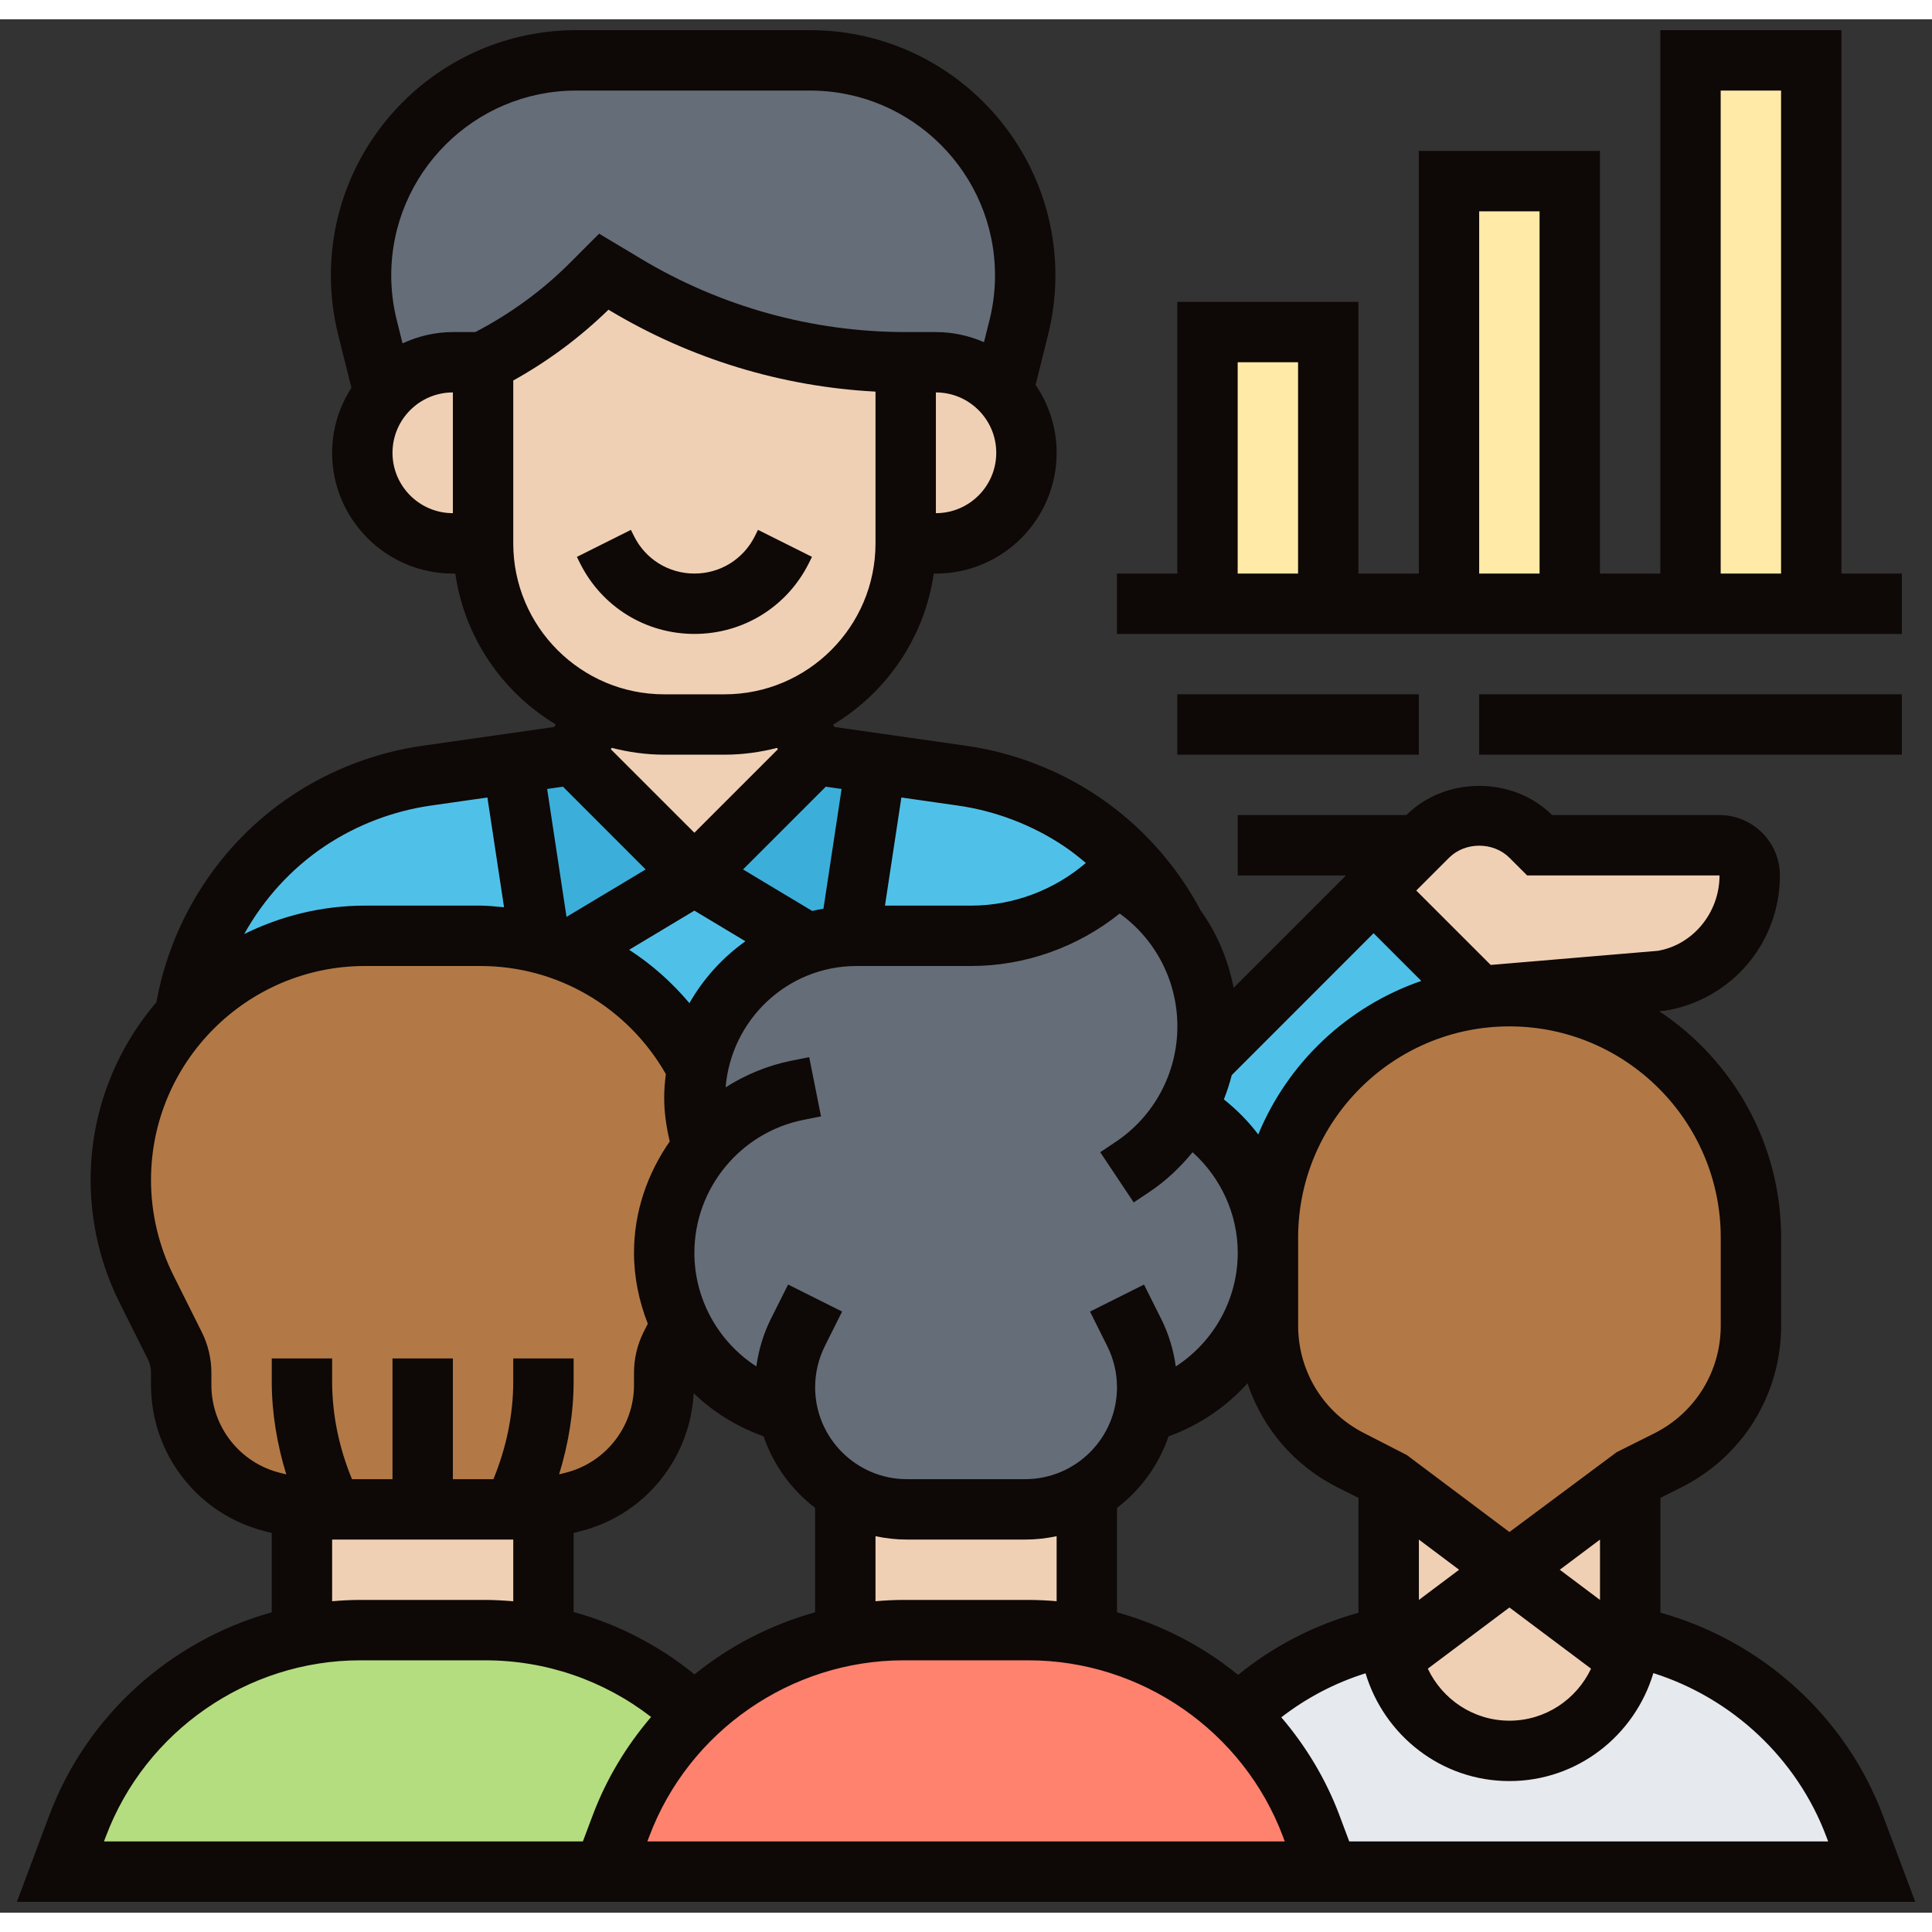 <svg width="100" height="100" viewBox="0 0 100 98" fill="none" xmlns="http://www.w3.org/2000/svg">
  <rect x="0" y="0" width="100" height="98" fill="#333333" stroke="none"/>
  <path d="M87.5 2.125H93.75V30.25H87.5V2.125Z" fill="#FFEAA7" />
  <path d="M75 8.375H81.25V30.25H75V8.375Z" fill="#FFEAA7" />
  <path d="M62.5 16.188H68.75V30.25H62.5V16.188Z" fill="#FFEAA7" />
  <path d="M52.734 15.953L51.891 19.281C51.047 18.344 49.812 17.75 48.438 17.75H46.875C41.766 17.75 36.75 16.359 32.359 13.734L31.25 13.062L30.594 13.719C28.953 15.359 27.062 16.719 25 17.75H23.438C22.141 17.75 20.969 18.281 20.125 19.125C20.047 19.203 19.953 19.297 19.875 19.391L19.016 15.953C18.797 15.078 18.688 14.172 18.688 13.25C18.688 10.188 19.938 7.406 21.953 5.391C23.969 3.375 26.75 2.125 29.812 2.125H41.938C48.078 2.125 53.062 7.109 53.062 13.25C53.062 14.172 52.953 15.078 52.734 15.953Z" fill="#656D78" />
  <path d="M76.562 50.562L76.484 50.672C73.688 51.031 71.188 52.328 69.281 54.219C67.031 56.484 65.625 59.609 65.625 63.062V63.844C65.625 60.719 63.938 57.938 61.359 56.438C61.391 56.375 61.438 56.312 61.469 56.25C61.859 55.5 62.156 54.703 62.328 53.859L71.094 45.094L76.562 50.562Z" fill="#4FC1E9" />
  <path d="M26.531 38.516L27.953 47.812V47.828C26.969 47.562 25.938 47.438 24.859 47.438H18.891C15.188 47.438 11.859 49.031 9.547 51.562C10.156 47.469 12.469 43.812 15.953 41.484C17.797 40.266 19.891 39.469 22.062 39.156L26.531 38.516Z" fill="#4FC1E9" />
  <path d="M55.922 41.484C58.031 42.906 59.719 44.812 60.859 47.016C60.234 46.156 59.453 45.406 58.562 44.812L57.812 44.312C55.812 46.312 53.094 47.438 50.266 47.438H44.328C44.219 47.438 44.094 47.438 43.984 47.453V47.438L45.344 38.516L49.797 39.156C51.984 39.469 54.078 40.266 55.922 41.484Z" fill="#4FC1E9" />
  <path d="M35.938 44.312L41.797 47.828C40.5 48.234 39.344 48.953 38.406 49.906C37.234 51.078 36.406 52.578 36.094 54.266H36.078C34.656 51.516 32.266 49.359 29.359 48.266L35.938 44.312Z" fill="#4FC1E9" />
  <path d="M45.344 38.516L43.984 47.438V47.453C43.219 47.469 42.484 47.609 41.797 47.828L35.938 44.312L42.188 38.062L45.344 38.516Z" fill="#3BAFDA" />
  <path d="M35.938 44.312L29.359 48.266C28.906 48.078 28.438 47.938 27.953 47.828V47.812L26.531 38.516L29.688 38.062L35.938 44.312Z" fill="#3BAFDA" />
  <path d="M84.203 84.812C84.297 84.453 84.344 84.062 84.359 83.672H84.375C89.625 84.703 94.062 88.375 95.984 93.516L96.875 95.875H68.75L67.859 93.516C67.016 91.281 65.703 89.328 64.062 87.734C66.203 85.672 68.922 84.25 71.875 83.672H71.891C71.906 84.062 71.953 84.453 72.047 84.812C72.703 87.578 75.172 89.625 78.125 89.625C79.844 89.625 81.406 88.922 82.547 87.797C83.344 86.984 83.938 85.953 84.203 84.812Z" fill="#E6E9ED" />
  <path d="M78.125 80.25L84.203 84.812C83.938 85.953 83.344 86.984 82.547 87.797C81.406 88.922 79.844 89.625 78.125 89.625C75.172 89.625 72.703 87.578 72.047 84.812L78.125 80.25Z" fill="#F0D0B4" />
  <path d="M84.375 75.562V83.375C84.375 83.469 84.375 83.578 84.359 83.672C84.344 84.062 84.297 84.453 84.203 84.812L78.125 80.25L84.375 75.562Z" fill="#F0D0B4" />
  <path d="M78.125 80.25L72.047 84.812C71.953 84.453 71.906 84.062 71.891 83.672C71.875 83.578 71.875 83.469 71.875 83.375V75.562L78.125 80.25Z" fill="#F0D0B4" />
  <path d="M35.938 87.734C34.297 89.328 32.984 91.281 32.141 93.516L31.25 95.875H3.125L4.016 93.516C5.938 88.375 10.375 84.703 15.625 83.688C16.609 83.469 17.609 83.375 18.641 83.375H25.109C26.141 83.375 27.141 83.469 28.125 83.672C31.094 84.25 33.797 85.688 35.938 87.734Z" fill="#B4DD7F" />
  <path d="M67.859 93.516L68.75 95.875H31.25L32.141 93.516C32.984 91.281 34.297 89.328 35.938 87.734C38.078 85.672 40.781 84.25 43.75 83.688C44.734 83.469 45.734 83.375 46.766 83.375H53.234C54.266 83.375 55.266 83.469 56.25 83.688C59.219 84.25 61.922 85.672 64.062 87.734C65.703 89.328 67.016 91.281 67.859 93.516Z" fill="#FF826E" />
  <path d="M56.25 76.266V83.672V83.688C55.266 83.469 54.266 83.375 53.234 83.375H46.766C45.734 83.375 44.734 83.469 43.75 83.688V83.672V76.266V76.25C44.688 76.812 45.781 77.125 46.953 77.125H53.047C54.219 77.125 55.312 76.812 56.25 76.25V76.266Z" fill="#F0D0B4" />
  <path d="M28.125 77.125V83.672C27.141 83.469 26.141 83.375 25.109 83.375H18.641C17.609 83.375 16.609 83.469 15.625 83.688V83.672V77.125H17.188H21.875H26.562H28.125Z" fill="#F0D0B4" />
  <path d="M35.938 55.828C35.938 56.703 36.078 57.562 36.328 58.391C35.109 59.875 34.375 61.797 34.375 63.844C34.375 65.188 34.672 66.453 35.234 67.594L34.703 68.656C34.484 69.094 34.375 69.562 34.375 70.047V70.688C34.375 73.547 32.422 76.047 29.641 76.75L28.125 77.125H26.562H21.875H17.188H15.625L14.109 76.75C11.328 76.047 9.375 73.547 9.375 70.688V70.047C9.375 69.562 9.266 69.094 9.047 68.656L7.578 65.734C6.703 63.969 6.25 62.047 6.25 60.078C6.25 56.797 7.484 53.812 9.547 51.562C11.859 49.031 15.188 47.438 18.891 47.438H24.859C25.938 47.438 26.969 47.562 27.953 47.828C28.438 47.938 28.906 48.078 29.359 48.266C32.266 49.359 34.656 51.516 36.078 54.266H36.094C35.984 54.766 35.938 55.297 35.938 55.828Z" fill="#B27946" />
  <path d="M90.625 63.062V67.609C90.625 70.562 88.953 73.281 86.312 74.594L84.375 75.562L78.125 80.25L71.875 75.562L69.938 74.594C67.297 73.281 65.625 70.562 65.625 67.609V63.844V63.062C65.625 59.609 67.031 56.484 69.281 54.219C71.188 52.328 73.688 51.031 76.484 50.672L78.125 50.562C85.031 50.562 90.625 56.156 90.625 63.062Z" fill="#B27946" />
  <path d="M61.359 56.438C63.938 57.938 65.625 60.719 65.625 63.844C65.625 65.812 64.969 67.625 63.844 69.094C62.703 70.562 61.109 71.656 59.234 72.141C58.859 73.891 57.75 75.375 56.25 76.25C55.312 76.812 54.219 77.125 53.047 77.125H46.953C45.781 77.125 44.688 76.812 43.75 76.25C43.281 75.984 42.844 75.656 42.469 75.281C41.625 74.422 41.031 73.344 40.766 72.141C38.891 71.656 37.297 70.562 36.156 69.094C35.797 68.625 35.484 68.125 35.234 67.594C34.672 66.453 34.375 65.188 34.375 63.844C34.375 61.797 35.109 59.875 36.328 58.391C36.078 57.562 35.938 56.703 35.938 55.828C35.938 55.297 35.984 54.766 36.094 54.266C36.406 52.578 37.234 51.078 38.406 49.906C39.344 48.953 40.5 48.234 41.797 47.828C42.484 47.609 43.219 47.469 43.984 47.453C44.094 47.438 44.219 47.438 44.328 47.438H50.266C53.094 47.438 55.812 46.312 57.812 44.312L58.562 44.812C59.453 45.406 60.234 46.156 60.859 47.016C61.906 48.484 62.5 50.266 62.5 52.125C62.5 52.719 62.438 53.297 62.328 53.859C62.156 54.703 61.859 55.5 61.469 56.25C61.438 56.312 61.391 56.375 61.359 56.438Z" fill="#656D78" />
  <path d="M73.438 42.75L73.891 42.297C74.609 41.578 75.562 41.188 76.562 41.188C77.562 41.188 78.516 41.578 79.234 42.297L79.688 42.75H89C89.859 42.75 90.562 43.453 90.562 44.312C90.562 45.656 90.078 46.922 89.25 47.891C88.438 48.859 87.281 49.547 85.938 49.766L76.562 50.562L71.094 45.094L73.438 42.75Z" fill="#F0D0B4" />
  <path d="M48.438 17.75C49.812 17.75 51.047 18.344 51.891 19.281C52.656 20.109 53.125 21.219 53.125 22.438C53.125 23.734 52.594 24.906 51.75 25.75C50.906 26.594 49.734 27.125 48.438 27.125H46.875V17.75H48.438Z" fill="#F0D0B4" />
  <path d="M42.188 38.062L35.938 44.312L29.688 38.062L30.891 35.828C31.969 36.266 33.141 36.5 34.375 36.5H37.5C38.734 36.5 39.906 36.266 40.984 35.828L42.188 38.062Z" fill="#F0D0B4" />
  <path d="M46.875 17.75V27.125C46.875 31.062 44.438 34.453 40.984 35.828C39.906 36.266 38.734 36.5 37.5 36.5H34.375C33.141 36.5 31.969 36.266 30.891 35.828C27.438 34.453 25 31.062 25 27.125V17.75C27.062 16.719 28.953 15.359 30.594 13.719L31.25 13.062L32.359 13.734C36.75 16.359 41.766 17.75 46.875 17.75Z" fill="#F0D0B4" />
  <path d="M23.438 17.75H25V27.125H23.438C20.844 27.125 18.75 25.031 18.75 22.438C18.75 21.266 19.172 20.203 19.875 19.391C19.953 19.297 20.047 19.203 20.125 19.125C20.969 18.281 22.141 17.75 23.438 17.75Z" fill="#F0D0B4" />
  <path d="M97.456 92.964C95.531 87.834 91.18 83.931 85.941 82.47V76.53L87.009 75.995C90.205 74.397 92.191 71.183 92.191 67.609V63.062C92.191 58.17 89.677 53.859 85.877 51.339L86.197 51.312C89.633 50.741 92.127 47.797 92.127 44.314C92.127 42.591 90.725 41.189 89.002 41.189H80.338C78.323 39.175 74.808 39.175 72.794 41.189H64.066V44.314H69.669L63.853 50.13C63.569 48.678 62.994 47.311 62.142 46.12C60.875 43.737 59.033 41.686 56.784 40.186C54.767 38.842 52.431 37.948 50.03 37.605L43.189 36.628L43.123 36.506C45.883 34.847 47.855 32.006 48.33 28.689H48.441C51.888 28.689 54.691 25.886 54.691 22.439C54.691 21.134 54.286 19.923 53.6 18.92L54.247 16.336C54.498 15.331 54.627 14.295 54.627 13.256C54.627 6.256 48.933 0.562 41.934 0.562H29.819C22.82 0.562 17.127 6.256 17.127 13.255C17.127 14.294 17.255 15.33 17.506 16.333L18.191 19.07C17.564 20.044 17.191 21.195 17.191 22.438C17.191 25.884 19.994 28.688 23.441 28.688H23.566C24.044 32.003 26.008 34.836 28.764 36.494L28.692 36.627L21.852 37.603C19.45 37.948 17.114 38.839 15.095 40.184C11.405 42.644 8.884 46.525 8.095 50.877C5.978 53.358 4.691 56.569 4.691 60.078C4.691 62.273 5.209 64.472 6.191 66.43L7.652 69.352C7.759 69.567 7.816 69.808 7.816 70.05V70.683C7.816 74.275 10.25 77.391 13.734 78.263L14.066 78.344V82.453C8.864 83.906 4.5 87.766 2.55 92.966L0.875 97.438H99.133L97.456 92.964ZM64.084 85.691C62.25 84.198 60.114 83.095 57.816 82.453V77.048C59.041 76.112 59.972 74.834 60.483 73.347C62.084 72.769 63.472 71.819 64.569 70.598C65.341 72.909 66.981 74.862 69.248 75.995L70.316 76.528V82.477C68.034 83.108 65.923 84.197 64.084 85.691ZM29.691 78.344L30.022 78.261C33.366 77.427 35.717 74.517 35.905 71.111C36.917 72.094 38.148 72.85 39.523 73.345C40.034 74.833 40.966 76.111 42.191 77.047V82.452C39.903 83.091 37.775 84.186 35.947 85.667C34.092 84.156 31.966 83.066 29.691 82.439V78.344ZM32.564 48.161L35.941 46.134L38.583 47.72C37.398 48.562 36.408 49.655 35.684 50.922C34.777 49.845 33.731 48.914 32.564 48.161ZM57.955 46.284C59.83 47.636 60.941 49.797 60.941 52.122C60.941 54.536 59.742 56.777 57.734 58.114L56.948 58.638L58.681 61.237L59.467 60.714C60.337 60.134 61.086 59.425 61.728 58.639C63.189 59.955 64.066 61.841 64.066 63.844C64.066 66.27 62.812 68.461 60.858 69.728C60.741 68.88 60.492 68.048 60.109 67.28L59.214 65.489L56.419 66.888L57.312 68.677C57.642 69.334 57.816 70.07 57.816 70.805C57.816 73.428 55.681 75.562 53.058 75.562H46.948C44.325 75.562 42.191 73.428 42.191 70.805C42.191 70.07 42.364 69.334 42.692 68.677L43.587 66.886L40.792 65.487L39.895 67.278C39.513 68.045 39.266 68.878 39.148 69.725C37.194 68.461 35.941 66.27 35.941 63.844C35.941 60.513 38.312 57.62 41.58 56.966L42.495 56.783L41.884 53.719L40.966 53.902C39.725 54.15 38.581 54.633 37.558 55.28C37.847 51.775 40.758 49 44.336 49H50.272C53.058 49 55.792 48.022 57.955 46.284ZM71.097 47.303L73.567 49.773C69.744 51.089 66.659 54.002 65.127 57.72C64.617 57.045 64.017 56.438 63.348 55.905C63.509 55.495 63.647 55.077 63.755 54.647L71.097 47.303ZM53.237 81.812H46.769C46.281 81.812 45.797 81.838 45.316 81.88V78.514C45.844 78.625 46.388 78.688 46.948 78.688H53.058C53.619 78.688 54.163 78.625 54.691 78.513V81.878C54.209 81.838 53.727 81.812 53.237 81.812ZM42.622 46.033C42.427 46.067 42.234 46.106 42.042 46.152L38.459 44.002L42.742 39.719L43.561 39.836L42.622 46.033ZM40.222 37.711L40.261 37.783L35.941 42.103L31.62 37.783L31.661 37.708C32.531 37.931 33.439 38.062 34.378 38.062H37.503C38.442 38.062 39.352 37.934 40.222 37.711ZM33.42 44.002L29.323 46.459L28.32 39.836L29.139 39.719L33.42 44.002ZM46.769 84.938H53.239C59.067 84.938 64.359 88.605 66.406 94.061L66.498 94.312H33.508L33.602 94.062C35.648 88.605 40.939 84.938 46.769 84.938ZM75.523 80.25L73.441 81.812V78.688L75.523 80.25ZM78.128 82.203L82.353 85.37C81.6 86.956 79.997 88.062 78.128 88.062C76.259 88.062 74.656 86.956 73.903 85.37L78.128 82.203ZM80.733 80.25L82.816 78.688V81.812L80.733 80.25ZM89.066 63.062V67.609C89.066 69.991 87.742 72.134 85.611 73.198L83.68 74.164L78.128 78.297L72.816 74.312L70.645 73.198C68.514 72.134 67.191 69.992 67.191 67.609V63.062C67.191 57.033 72.098 52.125 78.128 52.125C84.158 52.125 89.066 57.033 89.066 63.062ZM78.128 43.397L79.044 44.312H89.002C89.002 46.263 87.606 47.909 85.809 48.214L77.158 48.945L73.306 45.094L75.003 43.397C75.839 42.564 77.292 42.564 78.128 43.397ZM55.05 42.784C55.453 43.053 55.833 43.355 56.203 43.666C54.562 45.073 52.441 45.875 50.272 45.875H45.806L46.655 40.278L49.587 40.697C51.53 40.975 53.42 41.697 55.05 42.784ZM48.441 25.562V19.312C50.164 19.312 51.566 20.714 51.566 22.438C51.566 24.161 50.164 25.562 48.441 25.562ZM29.819 3.688H41.934C47.209 3.688 51.502 7.98 51.502 13.255C51.502 14.037 51.405 14.819 51.216 15.575L50.931 16.711C50.167 16.378 49.327 16.188 48.441 16.188H46.878C42.05 16.188 37.311 14.875 33.172 12.391L31.011 11.095L29.494 12.613C28.055 14.052 26.406 15.247 24.603 16.188H23.441C22.509 16.188 21.631 16.406 20.836 16.773L20.536 15.573C20.347 14.819 20.25 14.037 20.25 13.255C20.252 7.98 24.544 3.688 29.819 3.688ZM20.316 22.438C20.316 20.714 21.717 19.312 23.441 19.312V25.562C21.717 25.562 20.316 24.161 20.316 22.438ZM26.566 27.125V18.694C28.364 17.697 30.019 16.467 31.494 15.03L31.562 15.07C35.741 17.577 40.466 19.016 45.316 19.27V27.125C45.316 31.433 41.811 34.938 37.503 34.938H34.378C30.07 34.938 26.566 31.433 26.566 27.125ZM16.83 42.784C18.462 41.697 20.353 40.975 22.295 40.697L25.228 40.278L26.089 45.959C25.681 45.925 25.277 45.875 24.863 45.875H18.894C16.647 45.875 14.53 46.414 12.639 47.347C13.652 45.534 15.072 43.956 16.83 42.784ZM10.941 70.683V70.05C10.941 69.327 10.77 68.602 10.447 67.955L8.986 65.031C8.22 63.503 7.816 61.792 7.816 60.078C7.816 53.97 12.786 49 18.894 49H24.863C28.863 49 32.487 51.139 34.464 54.592C34.413 55 34.378 55.413 34.378 55.833C34.378 56.594 34.494 57.342 34.666 58.081C33.513 59.736 32.816 61.717 32.816 63.844C32.816 65.133 33.081 66.366 33.53 67.516L33.309 67.955C32.986 68.602 32.816 69.327 32.816 70.05V70.683C32.816 72.838 31.355 74.708 29.266 75.231L28.939 75.312C29.417 73.755 29.691 72.133 29.691 70.506V69.312H26.566V70.506C26.566 72.236 26.2 73.961 25.538 75.562H23.441V69.312H20.316V75.562H18.219C17.556 73.961 17.191 72.236 17.191 70.506V69.312H14.066V70.506C14.066 72.133 14.339 73.755 14.817 75.314L14.491 75.233C12.402 74.708 10.941 72.838 10.941 70.683ZM17.191 78.688H26.566V81.881C26.084 81.842 25.602 81.812 25.113 81.812H18.644C18.156 81.812 17.672 81.838 17.191 81.88V78.688ZM5.477 94.062C7.523 88.605 12.814 84.938 18.644 84.938H25.114C28.253 84.938 31.248 85.973 33.702 87.87C32.427 89.359 31.387 91.07 30.677 92.964L30.17 94.312H5.381L5.477 94.062ZM69.836 94.312L69.331 92.964C68.623 91.077 67.588 89.372 66.32 87.888C67.633 86.873 69.103 86.105 70.681 85.609C71.648 88.823 74.602 91.188 78.128 91.188C81.658 91.188 84.614 88.819 85.578 85.6C89.655 86.892 93.013 90.017 94.53 94.061L94.625 94.312H69.836Z" fill="#0E0806" />
  <path d="M35.944 31.812C38.467 31.812 40.736 30.411 41.864 28.153L42.028 27.823L39.233 26.425L39.069 26.756C38.473 27.947 37.277 28.687 35.944 28.687C34.611 28.687 33.414 27.947 32.819 26.756L32.655 26.426L29.859 27.825L30.023 28.154C31.152 30.411 33.42 31.812 35.944 31.812Z" fill="#0E0806" />
  <path d="M98.438 28.688H95.312V0.562H85.938V28.688H82.812V6.812H73.438V28.688H70.312V14.625H60.938V28.688H57.812V31.812H98.438V28.688ZM89.062 3.688H92.188V28.688H89.062V3.688ZM76.562 9.938H79.688V28.688H76.562V9.938ZM64.062 17.75H67.188V28.688H64.062V17.75Z" fill="#0E0806" />
  <path d="M60.938 34.938H73.438V38.062H60.938V34.938Z" fill="#0E0806" />
  <path d="M76.562 34.938H98.438V38.062H76.562V34.938Z" fill="#0E0806" />
</svg>